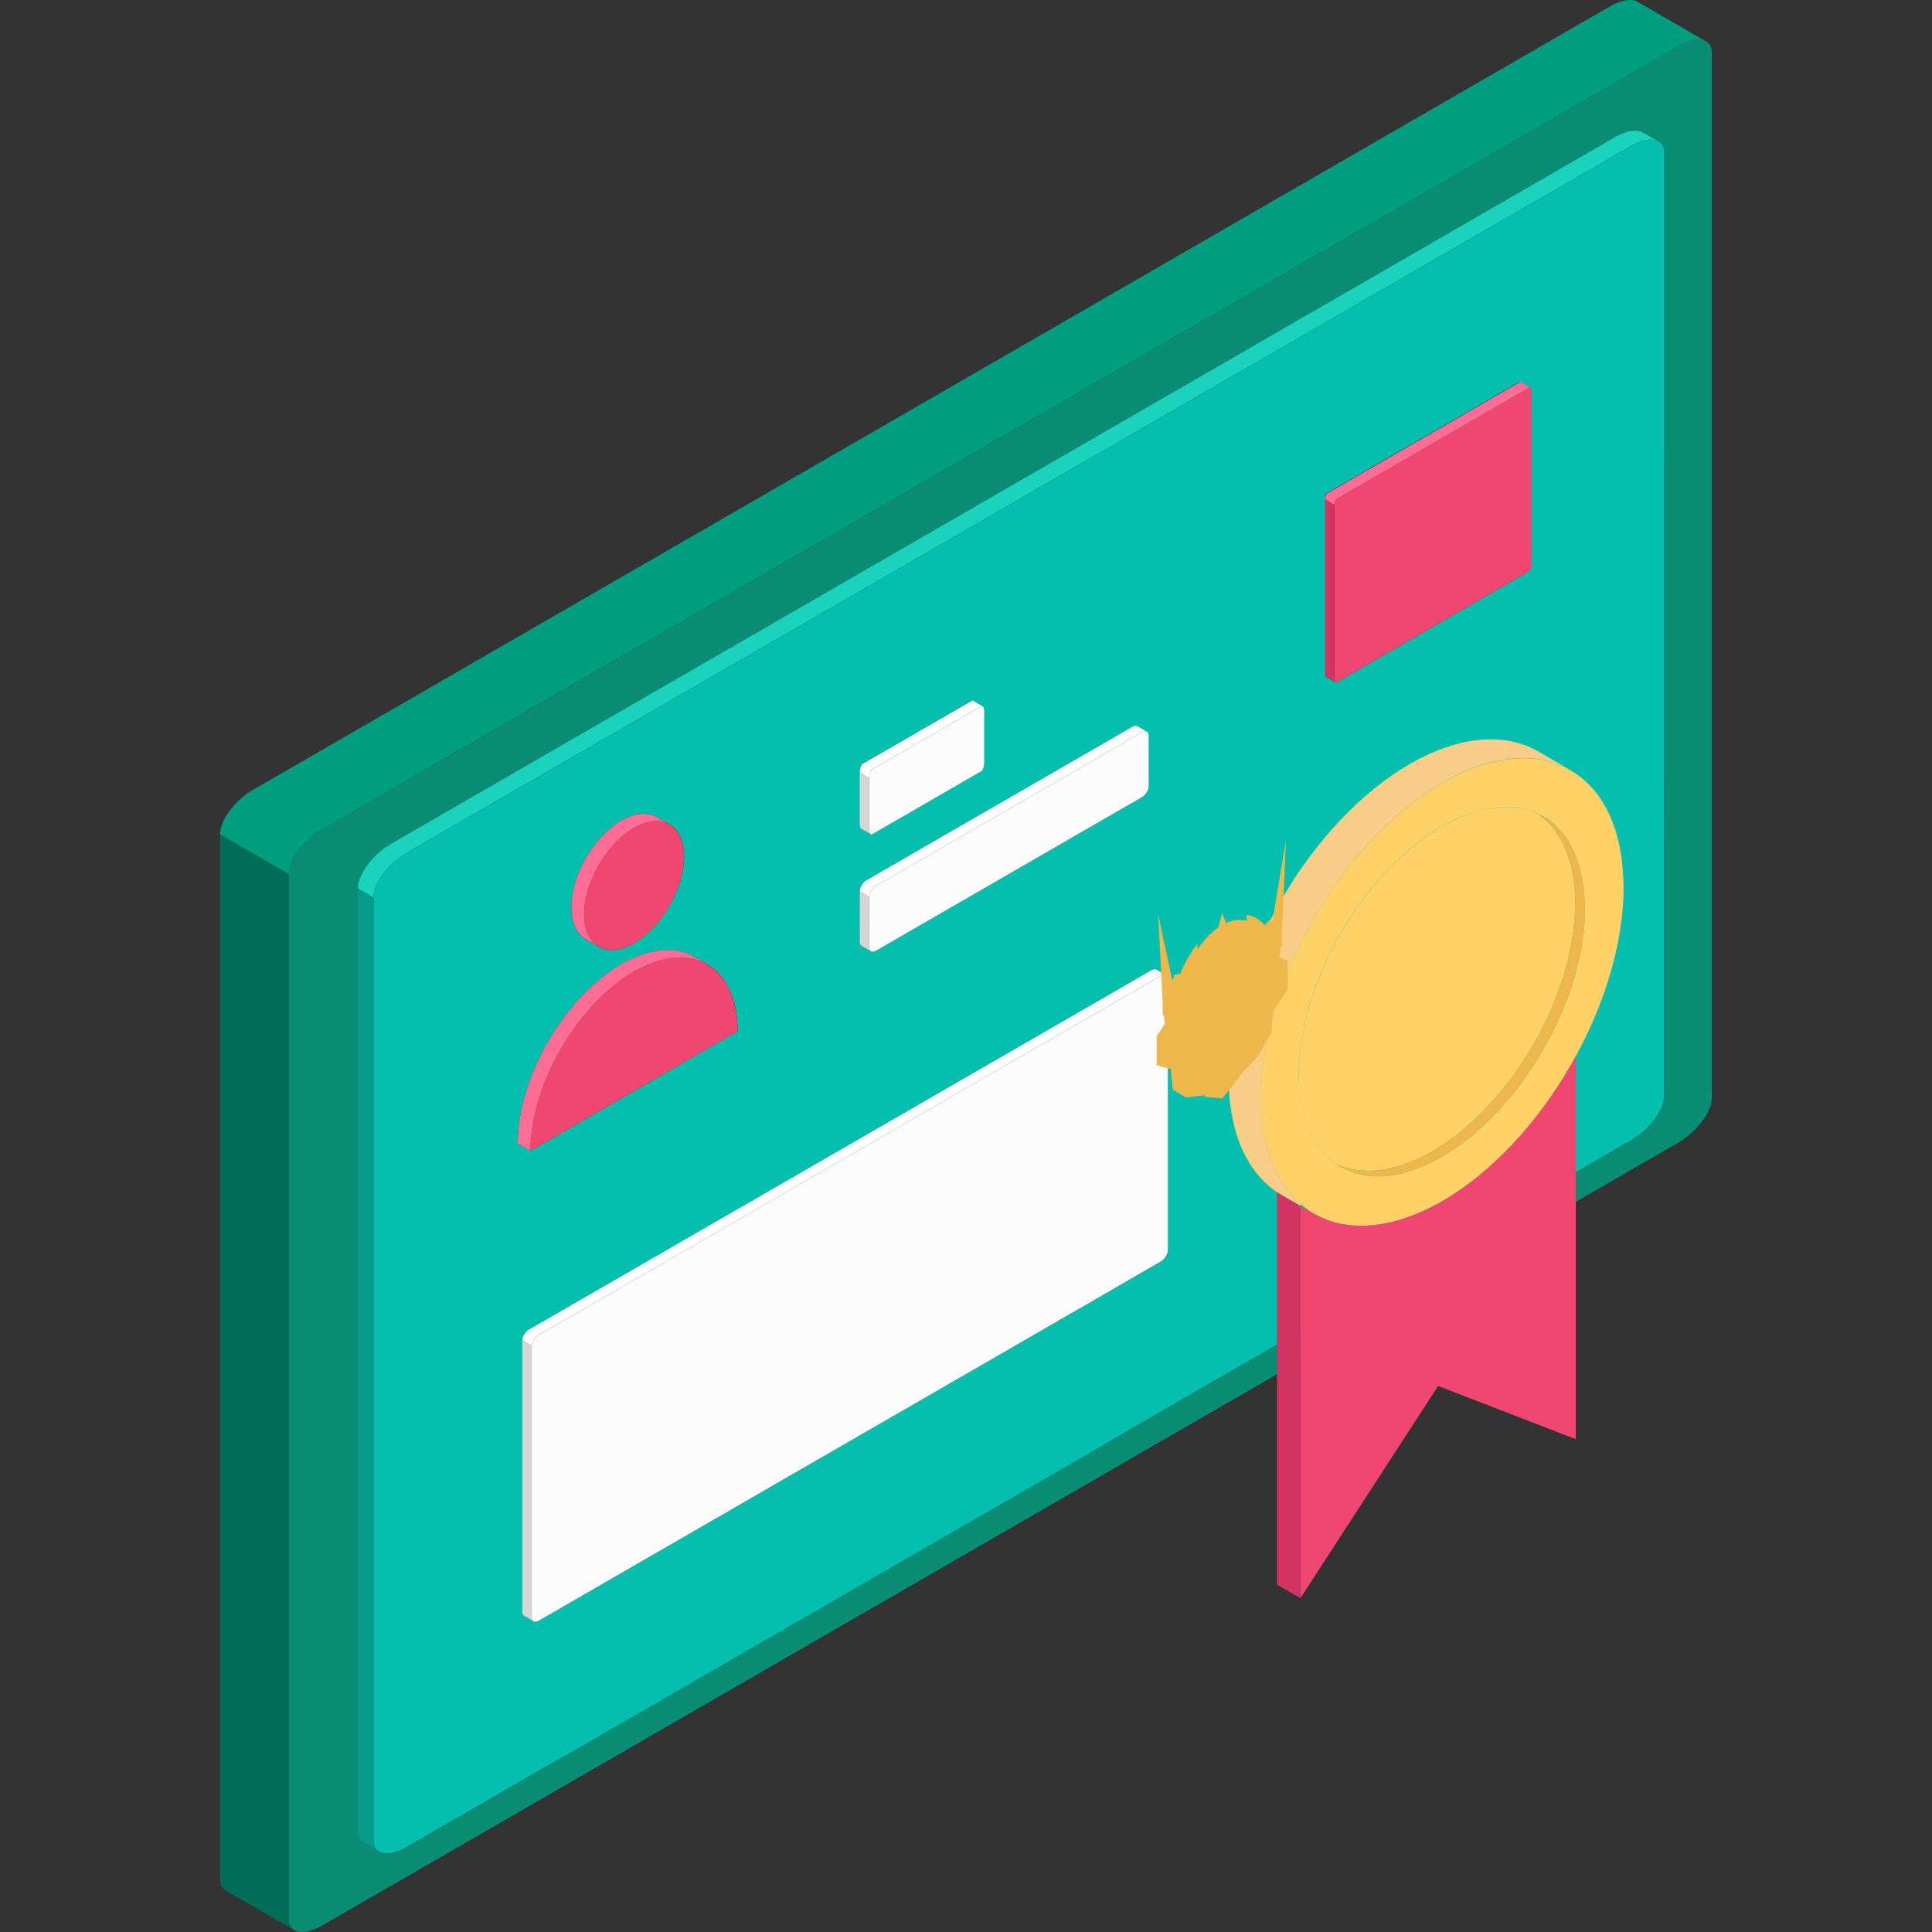 <?xml version="1.0" encoding="UTF-8" standalone="no"?>
<svg
   id="Layer_1"
   data-name="Layer 1"
   viewBox="0 0 796.48 796.48"
   version="1.1"
   sodipodi:docname="certificate.svg"
   width="796.48"
   height="796.48"
   inkscape:version="1.1.1 (3bf5ae0d25, 2021-09-20)"
   xmlns:inkscape="http://www.inkscape.org/namespaces/inkscape"
   xmlns:sodipodi="http://sodipodi.sourceforge.net/DTD/sodipodi-0.dtd"
   xmlns="http://www.w3.org/2000/svg"
   xmlns:svg="http://www.w3.org/2000/svg"
   xmlns:rdf="http://www.w3.org/1999/02/22-rdf-syntax-ns#"
   xmlns:cc="http://creativecommons.org/ns#"
   xmlns:dc="http://purl.org/dc/elements/1.1/">
  <rect x="0" y="0" width="796.48" height="796.48" fill="#333333" stroke="none"/>
  <sodipodi:namedview
     id="namedview93"
     pagecolor="#ffffff"
     bordercolor="#666666"
     borderopacity="1.0"
     inkscape:pageshadow="2"
     inkscape:pageopacity="0.0"
     inkscape:pagecheckerboard="0"
     showgrid="false"
     inkscape:zoom="0.71851852"
     inkscape:cx="208.06701"
     inkscape:cy="417.52577"
     inkscape:window-width="1920"
     inkscape:window-height="1011"
     inkscape:window-x="0"
     inkscape:window-y="0"
     inkscape:window-maximized="1"
     inkscape:current-layer="Layer_1" />
  <defs
     id="defs4">
    <style
       id="style2">.cls-1{fill:#006d58;}.cls-2{fill:#0b8c75;}.cls-3{fill:#059b89;}.cls-4{fill:#1ad3bd;}.cls-5{fill:#04bfad;}.cls-6{fill:#ef476f;}.cls-7{fill:#d13462;}.cls-8{fill:#d6d4d5;}.cls-9{fill:#fcfcfc;}.cls-10{fill:#fff;}.cls-11{fill:#ff6c96;}.cls-12{fill:#009e80;}.cls-13{fill:none;}.cls-14{fill:#f9cd87;}.cls-15{fill:#ffd166;}.cls-16{fill:#edb74c;}</style>
  </defs>
  <title
     id="title6">Artboard 1 copy 2</title>
  <g
     id="View_Layer_LineSet"
     data-name="View Layer_LineSet"
     transform="translate(-76.925,-121.85)">
    <g
       id="strokes">
      <polygon
         class="cls-1"
         points="167.65,896.74 167.65,465.82 168.69,466.43 195.97,482.19 195.97,913.1 196.06,914.15 196.28,915.11 196.66,915.96 197.18,916.69 197.82,917.29 198.59,917.76 197.54,917.15 190.72,913.22 183.9,909.28 177.07,905.35 170.25,901.42 169.47,900.94 168.82,900.34 168.31,899.6 167.94,898.75 167.72,897.8 "
         id="polygon8" />
      <path
         class="cls-2"
         d="m 782.65,144.37 v -0.9 l -0.08,-1.06 -0.23,-0.95 -0.37,-0.85 -0.52,-0.73 -0.64,-0.6 -0.78,-0.47 -0.9,-0.34 -1,-0.19 -1.11,-0.06 -1.2,0.1 -1.27,0.23 -1.33,0.37 -1.38,0.51 -1.41,0.64 -1.42,0.76 -6.82,3.94 -6.82,3.94 -6.82,3.93 -6.82,3.94 -6.82,3.94 -6.83,3.94 -13.64,7.88 -6.82,3.93 -6.82,3.94 -6.8,3.94 -27.3,15.76 -6.82,3.93 -6.83,3.94 -34.05,19.7 -6.83,3.93 -27.28,15.76 -6.89,3.94 -6.82,3.94 -6.81,3.95 -13.64,7.88 -6.83,3.94 -13.64,7.88 -6.82,3.94 -6.82,3.93 -6.82,3.94 -6.8,3.92 -20.46,11.82 -6.82,3.94 -6.83,3.93 -34.1,19.7 -6.83,3.94 -6.82,3.93 -20.46,11.82 -6.83,3.94 -6.85,3.94 -6.82,3.94 -6.82,3.93 -13.64,7.88 -6.83,3.94 -6.82,3.92 -6.82,4 -6.82,3.93 -6.82,3.94 -6.83,3.94 -20.46,11.82 -6.82,3.94 -6.82,3.93 -6.83,3.94 -27.28,15.76 -6.83,3.94 -6.82,3.86 -27.28,15.76 -1.44,0.88 -1.4,1 -1.38,1.08 -1.33,1.17 -1.27,1.23 -1.2,1.29 -1.11,1.34 -1,1.36 -0.9,1.37 -0.77,1.37 -0.65,1.35 -0.52,1.33 -0.37,1.27 -0.23,1.22 -0.08,1.15 V 913.1 l 0.08,1 0.23,1 0.37,0.85 0.52,0.73 0.65,0.6 0.77,0.47 0.9,0.34 1,0.19 1.11,0.05 1.2,-0.09 1.27,-0.23 1.33,-0.37 1.38,-0.51 1.4,-0.64 1.44,-0.76 1.12,-0.64 20.46,-11.82 6.83,-3.94 13.64,-7.88 6.82,-3.93 6.82,-3.94 6.83,-3.94 20.46,-11.82 6.82,-3.94 6.82,-3.93 6.83,-3.94 6.82,-3.94 6.82,-3.94 13.64,-7.88 6.83,-3.94 6.82,-3.93 27.28,-15.76 6.83,-3.94 6.82,-3.94 6.82,-3.93 13.64,-7.88 6.83,-3.94 13.64,-7.88 6.82,-3.93 13.64,-7.88 6.83,-3.94 20.46,-11.82 6.82,-3.93 6.83,-3.94 34.1,-19.7 6.82,-3.93 27.29,-15.76 6.83,-3.94 6.82,-3.94 6.81,-3.93 13.65,-7.88 3.79,-2.19 3,-1.75 6.6,-3.81 0.22,-0.13 6.82,-3.94 6.82,-3.94 6.81,-3.93 6.83,-3.94 6.83,-3.94 13.68,-7.87 6.82,-3.94 6.82,-3.94 6.81,-3.93 6.84,-3.94 20.46,-11.82 6.82,-3.94 6.83,-3.94 4.16,-2.4 2.66,-1.53 6.82,-3.94 6.82,-3.94 6.82,-3.94 6.83,-3.94 11.5,-6.64 1,-0.59 1.42,-0.88 1.41,-1 1.38,-1.09 1.33,-1.16 1.27,-1.23 1.2,-1.3 1.11,-1.33 1,-1.36 0.9,-1.37 0.78,-1.37 0.64,-1.36 0.55,-1.33 0.37,-1.28 0.23,-1.21 0.08,-1.15 v -0.74 z M 763,573.51 l -0.08,1.15 v 0.09 l -0.2,1.12 V 576 l -0.32,1.08 v 0.07 l -0.05,0.16 -0.53,1.34 -0.65,1.34 -0.77,1.34 -0.87,1.31 -1,1.29 -1.06,1.28 -0.53,0.58 -0.62,0.67 -1.32,1.22 -1.34,1.17 -1.36,1.15 -1.45,1 -1.45,0.9 -6.83,3.94 -6.82,3.93 -9.19,5.31 -4.45,2.57 -6.82,3.94 -6.84,3.94 -13.63,7.88 -6.82,3.92 -13.64,7.88 -6.83,3.94 -20.46,11.85 -6.82,3.93 -6.83,3.94 -20.42,11.75 -9.64,5.57 -4.07,2.35 -6.83,3.93 -27.26,15.76 -6.82,3.94 -6.82,3.94 -6.82,3.89 -20.46,11.82 -6.83,3.94 -6.82,3.94 -6.82,3.94 -6.81,3.97 -6.82,3.94 -6.83,3.94 -13.64,7.88 -6.82,3.94 -6.82,3.94 -6.82,3.93 -6.83,3.94 -20.42,11.82 -6.82,3.94 -6.83,3.94 -6.82,3.93 -27.33,15.76 -6.83,3.94 -6.82,3.93 -20.46,11.82 -6.83,3.94 -6.82,3.94 -6.82,3.92 -6.82,4 -6.8,3.89 -6.83,3.94 -13.64,7.88 -6.82,3.94 -6.82,3.94 -6.82,3.93 -6.83,3.94 -6.82,3.94 -6.78,3.92 -1.44,0.77 -1.23,0.55 -0.23,0.11 -1.38,0.51 v 0 l -1.31,0.38 -1.28,0.23 -1.2,0.09 -1.11,-0.05 -1,-0.19 -0.9,-0.34 -0.12,-0.07 -6.33,-3.68 -0.78,-0.47 -0.65,-0.6 -0.51,-0.73 -0.37,-0.85 -0.23,-1 -0.08,-1.06 v -388.8 l 0.08,-1.14 0.23,-1.22 0.37,-1.28 0.51,-1.32 0.65,-1.35 0.78,-1.37 0.89,-1.38 1,-1.36 1.11,-1.33 1.19,-1.29 1.28,-1.23 1.33,-1.17 1.38,-1.08 1.41,-1 1.42,-0.89 6.79,-3.91 6.82,-3.94 20.46,-11.82 6.83,-3.93 13.64,-7.88 6.82,-3.94 13.64,-7.88 6.83,-3.94 6.82,-3.93 13.64,-7.88 6.82,-3.94 6.83,-3.94 13.64,-7.88 6.82,-3.93 13.64,-7.88 6.82,-3.94 20.47,-11.82 6.82,-3.93 6.83,-3.94 34.1,-19.7 6.83,-3.93 6.82,-3.94 20.46,-11.82 6.83,-3.94 6.82,-3.94 6.82,-3.93 6.82,-3.94 6.82,-3.94 6.81,-3.94 6.84,-3.94 13.64,-7.88 6.82,-3.93 6.82,-3.94 6.83,-3.94 27.28,-15.76 6.82,-3.93 6.83,-3.94 27.28,-15.76 6.83,-3.93 6.82,-3.94 27.28,-15.76 6.83,-3.94 6.82,-3.93 6.82,-3.94 13.64,-7.88 6.83,-3.94 13.64,-7.88 1.43,-0.76 1.4,-0.64 1.38,-0.51 1.34,-0.37 1.27,-0.23 1.19,-0.09 1.11,0.05 1,0.19 0.9,0.34 0.29,0.17 0.14,0.07 6,3.48 0.24,0.14 0.54,0.33 0.65,0.61 0.51,0.73 0.37,0.85 0.22,1 0.08,1 z"
         id="path10" />
      <polygon
         class="cls-3"
         points="230.97,881.76 231.06,882.14 231.21,882.72 231.57,883.57 232.09,884.3 232.74,884.91 233.38,885.31 227.06,881.63 226.28,881.16 225.63,880.56 225.12,879.83 224.75,878.98 224.51,878.03 224.44,876.97 224.44,488.12 230.91,491.85 230.91,880.71 "
         id="polygon12" />
      <polygon
         class="cls-4"
         points="742.54,185.94 722.09,197.76 715.25,201.7 708.43,205.64 701.62,209.58 694.79,213.51 687.98,217.45 681.14,221.39 674.33,225.33 667.5,229.27 660.68,233.21 653.87,237.15 647.04,241.08 640.22,245.02 619.75,256.84 612.93,260.78 606.11,264.72 599.28,268.65 572,284.41 565.17,288.35 558.36,292.28 537.89,304.1 531.07,308.04 524.25,311.98 517.42,315.92 510.61,319.85 496.96,327.73 490.13,331.67 483.31,335.61 476.5,339.55 469.68,343.49 462.86,347.42 456.02,351.36 435.56,363.18 428.75,367.12 421.93,371.06 415.1,374.99 387.81,390.75 380.99,394.69 374.17,398.62 346.88,414.38 340.06,418.32 333.24,422.26 326.42,426.19 312.77,434.07 305.94,438.01 299.13,441.95 292.31,445.89 285.49,449.83 278.67,453.76 271.85,457.7 265.01,461.64 258.19,465.58 251.38,469.52 244.56,473.46 243.13,474.34 241.72,475.33 240.34,476.41 239,477.57 237.72,478.81 236.53,480.1 235.41,481.43 234.41,482.79 233.5,484.17 232.74,485.54 232.09,486.9 231.57,488.22 231.21,489.5 230.97,490.71 230.91,491.85 224.44,488.12 224.51,486.98 224.75,485.76 225.12,484.48 225.63,483.16 226.28,481.81 227.06,480.44 227.96,479.06 228.97,477.7 230.07,476.37 231.26,475.08 232.54,473.85 233.88,472.68 235.25,471.6 236.66,470.61 238.09,469.72 244.88,465.81 251.69,461.87 272.15,450.05 278.99,446.12 292.63,438.24 299.44,434.3 313.08,426.42 319.92,422.48 326.74,418.55 340.38,410.67 347.19,406.73 354.02,402.79 367.67,394.91 374.49,390.98 388.13,383.1 394.95,379.16 415.42,367.34 422.24,363.41 429.06,359.47 463.17,339.77 470,335.84 476.81,331.9 497.27,320.08 504.11,316.14 510.93,312.2 517.75,308.27 524.57,304.33 531.38,300.39 538.21,296.45 545.03,292.51 558.67,284.63 565.5,280.7 572.32,276.76 579.14,272.82 606.42,257.06 613.25,253.13 620.08,249.19 647.36,233.43 654.18,229.5 661,225.56 688.28,209.8 695.12,205.86 701.93,201.93 708.75,197.99 722.39,190.11 729.23,186.17 742.87,178.29 744.29,177.53 745.71,176.89 747.08,176.38 748.41,176.01 749.68,175.78 750.88,175.69 751.99,175.74 753,175.93 753.89,176.27 754.18,176.44 754.33,176.51 760.38,179.99 759.48,179.65 758.47,179.45 757.36,179.4 756.35,179.48 756.15,179.5 754.88,179.73 753.54,180.11 752.16,180.62 750.75,181.26 749.34,182.03 "
         id="polygon14" />
      <path
         class="cls-5"
         d="m 762.91,183.61 -0.22,-1 -0.37,-0.85 -0.51,-0.73 -0.65,-0.61 -0.54,-0.33 -0.24,-0.14 -0.9,-0.34 -1,-0.2 h -1.11 l -1,0.08 h -0.19 l -1.27,0.23 -1.34,0.38 -1.38,0.51 -1.41,0.64 -1.42,0.77 -6.79,3.91 -20.46,11.82 -6.83,3.94 -6.82,3.94 -6.82,3.94 -6.82,3.93 -6.82,3.95 -6.83,3.94 -6.82,3.94 -6.82,3.94 -6.82,3.94 -6.82,3.94 -6.82,3.93 -6.85,3.92 -20.46,11.82 -6.82,3.94 -6.83,3.94 -6.82,3.93 -27.29,15.78 -6.83,3.94 -6.82,3.93 -20.45,11.82 -6.83,3.9 -6.82,4 -6.82,3.94 -6.82,3.93 -13.61,7.86 -6.83,3.94 -6.82,3.94 -6.82,3.94 -6.82,3.94 -6.82,3.93 -6.89,3.94 -20.46,11.82 -6.82,3.94 -6.82,3.94 -6.8,3.94 -27.28,15.76 -6.82,3.93 -6.82,3.93 -27.28,15.76 -6.83,3.94 -6.82,3.94 -6.82,3.93 -13.64,7.88 -6.79,3.93 -6.87,4 -6.82,3.94 -6.82,3.94 -6.82,3.93 -6.82,3.94 -6.85,3.89 -6.82,3.94 -6.82,3.94 -6.82,3.94 -1.43,0.88 -1.41,1 -1.38,1.08 -1.32,1.15 -1.28,1.24 -1.2,1.29 -1.11,1.33 -1,1.36 -0.9,1.38 -0.77,1.37 -0.65,1.36 -0.51,1.32 -0.38,1.28 -0.22,1.21 -0.07,1.14 v 388.86 l 0.07,1 0.09,0.38 0.13,0.58 0.38,0.85 0.51,0.73 0.65,0.61 0.65,0.4 0.12,0.07 0.9,0.34 1,0.19 1.11,0.05 1.2,-0.09 1.28,-0.23 1.31,-0.38 1.4,-0.51 0.23,-0.11 1.23,-0.55 1.44,-0.77 6.78,-3.92 6.82,-3.94 6.83,-3.94 6.82,-3.93 6.82,-3.94 6.82,-3.94 13.64,-7.88 6.83,-3.94 6.83,-3.84 6.82,-3.93 6.82,-3.94 6.82,-3.94 6.83,-3.94 20.46,-11.82 6.82,-3.93 6.83,-3.94 27.28,-15.76 6.82,-3.93 6.83,-3.94 6.82,-3.94 20.46,-11.82 6.83,-3.94 6.82,-3.93 6.82,-3.94 6.82,-3.94 13.64,-7.88 6.83,-3.94 6.82,-3.94 6.82,-3.93 6.82,-3.94 6.82,-3.94 6.83,-3.94 20.46,-11.91 6.82,-3.93 6.82,-3.94 6.82,-3.94 27.29,-15.76 6.83,-3.93 4.07,-2.35 9.64,-5.57 20.39,-11.78 6.83,-3.94 6.82,-3.93 20.46,-11.82 6.83,-3.94 13.64,-7.84 6.82,-3.93 13.63,-7.88 6.84,-3.94 6.82,-3.94 4.45,-2.57 9.19,-5.31 6.82,-3.93 6.83,-3.94 1.45,-0.9 1.45,-1 1.4,-1.11 1.34,-1.17 1.25,-1.22 0.62,-0.67 0.53,-0.58 1.06,-1.28 1,-1.29 0.87,-1.31 0.77,-1.34 0.65,-1.34 0.53,-1.34 0.05,-0.16 v -0.07 l 0.32,-1.08 v -0.07 l 0.22,-1.18 v -0.09 l 0.08,-1.15 V 184.66 Z m -331.57,256.5 v -0.23 -0.23 -0.24 -0.23 -0.23 l 0.06,-0.22 0.05,-0.22 0.12,-0.42 0.07,-0.19 0.07,-0.18 0.08,-0.17 0.08,-0.16 0.08,-0.15 0.09,-0.12 0.09,-0.12 0.09,-0.1 0.09,-0.07 0.1,-0.07 4.11,-2.38 6.82,-3.93 27.29,-15.76 6.83,-3.94 h 0.09 0.09 0.18 0.09 l 0.08,0.05 4.01,2.2 0.08,0.07 0.08,0.08 0.07,0.1 0.07,0.11 0.06,0.13 0.06,0.15 0.05,0.16 v 0.17 0.19 0.19 0.2 0.22 21.89 0.23 0.23 0.24 0.22 0.23 l -0.05,0.22 -0.06,0.21 -0.06,0.2 -0.07,0.2 -0.07,0.18 -0.08,0.17 -0.08,0.16 -0.09,0.14 -0.08,0.13 -0.09,0.12 -0.09,0.09 -0.09,0.08 -0.1,0.06 -4.12,2.38 -27.28,15.76 -6.82,3.93 -6.83,3.94 -0.09,0.05 h -0.09 -0.18 -0.09 -0.08 l -3.88,-2.3 -0.08,-0.06 -0.08,-0.08 -0.07,-0.1 -0.07,-0.12 -0.06,-0.13 -0.06,-0.14 -0.05,-0.16 -0.06,-0.17 v -0.19 -0.19 -0.21 -0.21 -21.66 z m 0,48.93 v -0.25 -0.24 l 0.14,-0.52 0.1,-0.26 0.11,-0.26 0.12,-0.26 0.19,-0.25 0.16,-0.26 0.16,-0.25 0.18,-0.24 0.18,-0.23 0.2,-0.23 0.21,-0.21 0.21,-0.2 0.22,-0.19 0.22,-0.17 0.22,-0.16 0.22,-0.14 7.17,-4.13 6.82,-3.94 6.83,-3.95 6.83,-3.94 20.46,-11.82 6.82,-3.93 6.82,-3.94 6.83,-3.94 20.46,-11.82 6.82,-3.93 6.83,-3.94 6.82,-3.94 0.22,-0.12 0.23,-0.11 0.22,-0.08 0.21,-0.06 h 0.22 0.2 0.2 0.18 0.18 l 0.17,0.06 0.15,0.07 3.92,2.27 0.14,0.09 0.12,0.12 0.11,0.14 0.1,0.15 0.07,0.17 0.07,0.18 v 0.2 0.21 21.44 0.24 0.25 l -0.07,0.25 -0.07,0.26 -0.1,0.26 -0.11,0.26 -0.12,0.26 -0.14,0.26 -0.16,0.26 -0.16,0.25 -0.18,0.24 -0.19,0.24 -0.19,0.22 -0.22,0.21 -0.2,0.21 -0.21,0.18 -0.23,0.17 -0.22,0.16 -0.22,0.14 -7.17,4.14 -6.82,3.93 -6.82,3.94 -6.8,3.93 -27.3,15.76 -6.82,3.93 -6.83,3.94 -27.28,15.76 -6.83,3.94 -6.82,3.93 -0.22,0.12 -0.23,0.11 -0.22,0.08 -0.21,0.06 h -0.22 -0.2 -0.2 -0.18 -0.18 l -0.17,-0.06 -0.15,-0.08 -3.94,-2.24 -0.14,-0.1 -0.12,-0.12 -0.11,-0.13 -0.1,-0.16 -0.07,-0.17 -0.07,-0.18 v -0.2 -0.21 z m -118.7,3.43 0.55,-3.42 0.88,-3.45 1.2,-3.44 1.48,-3.39 1.74,-3.29 2,-3.16 2.19,-3 2.38,-2.76 2.55,-2.49 2.68,-2.18 2.8,-1.84 2.8,-1.39 2.68,-0.92 2.54,-0.45 h 2.39 l 2.19,0.44 2,0.87 5.24,3 1.74,1.28 1.49,1.67 1.19,2.06 0.88,2.43 0.56,2.78 0.18,3.12 -0.18,3.34 -0.56,3.42 -0.88,3.45 -1.19,3.44 -1.52,3.41 -1.74,3.3 -2,3.16 -2.19,3 -2.39,2.76 -2.54,2.49 -2.69,2.18 -2.79,1.84 -2.8,1.39 -2.68,0.92 -2.55,0.45 h -2.38 l -2.21,-0.44 -2,-0.87 -5.24,-3 -1.74,-1.28 -1.48,-1.67 -1.2,-2.06 -0.88,-2.43 -0.55,-2.78 -0.19,-3.12 z m -22.17,97.53 0.28,-3.39 0.45,-3.44 0.64,-3.5 0.81,-3.54 1,-3.56 1.15,-3.59 1.31,-3.58 1.46,-3.58 1.63,-3.57 1.77,-3.53 1.94,-3.49 2.06,-3.42 2.17,-3.3 2.27,-3.19 2.37,-3.06 2.44,-2.93 2.54,-2.78 2.6,-2.63 2.66,-2.47 2.7,-2.3 2.77,-2.12 2.79,-1.93 2.82,-1.74 2.82,-1.52 2.79,-1.29 2.76,-1.06 2.71,-0.84 2.66,-0.6 2.6,-0.37 2.53,-0.14 2.45,0.1 2.37,0.33 2.27,0.56 2.16,0.8 2.07,1 5.24,3 1.93,1.27 1.78,1.48 1.62,1.68 1.47,1.89 1.31,2.07 1.14,2.26 1,2.44 0.81,2.6 0.64,2.76 0.45,2.92 0.28,3.07 0.1,3.2 -3.54,2 -13.64,7.88 -6.88,4 -6.83,3.94 -27.28,15.76 -6.83,3.94 -6.82,3.93 -6.82,3.94 -6.82,3.94 -5.24,-3 z m 267.9,47.4 v 0.24 0.24 0.25 l -0.06,0.25 -0.08,0.26 -0.09,0.26 -0.11,0.26 -0.13,0.26 -0.14,0.26 -0.15,0.26 -0.17,0.25 -0.17,0.24 -0.19,0.24 -0.2,0.22 -0.2,0.21 -0.21,0.2 -0.22,0.19 -0.22,0.17 -0.23,0.16 -0.22,0.14 -4.08,2.35 -27.36,15.69 -6.83,4 -27.31,15.73 -6.83,3.94 -6.82,3.94 -6.82,3.93 -20.43,11.82 -6.83,3.94 -6.82,3.94 -6.82,3.94 -6.82,3.93 -6.81,3.94 -6.84,3.95 -20.46,11.81 -6.82,3.94 -6.82,3.93 -6.83,3.94 -27.23,15.76 -6.83,3.94 -6.82,3.93 L 299,790 l -0.23,0.12 -0.22,0.1 -0.22,0.08 -0.22,0.07 h -0.21 -0.22 -0.18 -0.19 -0.18 l -0.16,-0.06 -0.16,-0.08 -3.89,-2.23 -0.14,-0.1 -0.13,-0.12 -0.11,-0.13 -0.09,-0.15 -0.08,-0.17 -0.06,-0.18 -0.05,-0.2 v -0.21 -112.49 -0.24 l 0.05,-0.25 0.06,-0.25 0.08,-0.26 0.09,-0.26 0.11,-0.26 0.13,-0.26 0.14,-0.26 0.15,-0.26 0.16,-0.25 0.18,-0.24 0.19,-0.24 0.19,-0.22 0.21,-0.21 0.2,-0.21 0.23,-0.18 0.22,-0.17 0.22,-0.16 0.23,-0.14 4.07,-2.35 6.83,-3.94 6.82,-3.94 13.63,-7.88 6.83,-3.93 6.82,-3.89 6.83,-3.94 6.82,-3.94 6.82,-3.94 13.63,-7.88 6.84,-3.93 20.46,-11.87 6.82,-3.94 6.83,-3.94 6.82,-3.94 6.82,-3.93 20.46,-11.82 6.83,-3.94 13.64,-7.88 6.82,-3.93 6.82,-3.94 6.83,-3.94 6.82,-3.94 20.46,-11.82 6.82,-3.93 6.83,-3.94 6.82,-3.94 6.82,-3.94 6.82,-3.94 0.23,-0.12 0.22,-0.1 0.22,-0.08 0.22,-0.07 h 0.21 0.2 0.2 0.19 0.17 l 0.17,0.06 0.15,0.08 3.77,2.18 0.15,0.08 0.14,0.1 0.13,0.12 0.11,0.13 0.09,0.15 0.08,0.17 0.06,0.18 v 0.2 0.21 112.23 z m 64.76,-309.9 v -0.15 -0.15 -0.2 -0.15 -0.15 -0.14 -0.15 -0.14 -0.13 l 0.05,-0.13 0.12,-0.24 0.06,-0.1 0.06,-0.1 0.07,-0.09 0.06,-0.08 0.07,-0.07 0.07,-0.05 0.07,-0.05 4.42,-2.55 6.82,-3.94 6.83,-3.94 27.28,-15.76 6.83,-3.93 20.46,-11.82 6.82,-3.94 0.14,-0.06 h 0.14 0.06 0.07 l 3.91,2.26 h 0.07 l 0.11,0.11 v 0.07 l 0.05,0.08 v 0.09 0.09 0.11 0.12 0.12 0.13 0.28 72.51 0.15 0.15 0.15 0.14 0.15 0.14 l -0.1,0.26 -0.06,0.12 v 0.12 l -0.07,0.1 -0.06,0.1 -0.06,0.09 -0.07,0.08 -0.07,0.07 -0.14,0.1 -4.14,2.66 -6.82,3.94 -6.83,3.94 -6.82,3.94 -6.82,3.94 -13.64,7.88 -6.83,3.93 -20.46,11.82 -6.82,3.94 h -0.07 -0.07 -0.14 -0.06 -0.07 -0.06 l -3.85,-2.22 h -0.06 -0.06 l -0.06,-0.06 -0.05,-0.06 v -0.09 -0.09 -0.09 -0.11 -0.12 -0.12 -0.21 -0.14 -72.36 z"
         id="path16" />
      <polygon
         class="cls-6"
         points="707.91,356.63 707.87,356.75 707.79,356.85 707.74,356.95 707.67,357.04 707.61,357.12 707.53,357.19 707.39,357.29 702.98,359.84 696.15,363.78 689.33,367.72 682.5,371.66 675.68,375.6 662.04,383.48 655.22,387.41 634.75,399.23 627.93,403.17 627.87,403.2 627.79,403.23 627.73,403.24 627.65,403.24 627.6,403.22 627.52,403.2 627.47,403.16 627.4,403.11 627.36,403.06 627.3,402.99 627.25,402.91 627.22,402.82 627.17,402.72 627.14,402.61 627.12,402.49 627.09,402.37 627.07,402.24 627.05,402.11 627.04,401.97 627.04,329.76 627.05,329.61 627.07,329.46 627.09,329.31 627.12,329.15 627.14,329 627.17,328.86 627.22,328.71 627.25,328.57 627.3,328.44 627.36,328.31 627.4,328.19 627.47,328.07 627.52,327.97 627.6,327.87 627.65,327.78 627.73,327.7 627.79,327.63 627.87,327.58 627.93,327.53 634.75,323.59 641.58,319.65 648.39,315.72 655.22,311.78 662.04,307.84 675.68,299.96 682.5,296.02 689.33,292.08 696.15,288.15 702.98,284.21 707.39,281.65 707.47,281.62 707.53,281.6 707.61,281.59 707.67,281.59 707.74,281.6 707.79,281.62 707.87,281.66 707.98,281.77 708.02,281.84 708.08,281.92 708.12,282.01 708.15,282.1 708.18,282.21 708.22,282.33 708.25,282.45 708.26,282.58 708.28,282.86 708.28,355.06 708.27,355.21 708.26,355.37 708.25,355.52 708.22,355.67 708.18,355.82 708.15,355.96 708.12,356.11 708.08,356.25 707.98,356.51 "
         id="polygon18" />
      <polygon
         class="cls-7"
         points="623.16,400.11 623.15,399.98 623.13,399.84 623.13,399.7 623.13,327.64 627.04,329.91 627.04,401.97 627.05,402.11 627.07,402.24 627.09,402.37 627.12,402.49 627.14,402.61 627.17,402.72 627.22,402.82 627.25,402.91 627.3,402.99 627.36,403.06 627.4,403.11 627.47,403.16 623.62,400.94 623.55,400.9 623.5,400.85 623.43,400.79 623.38,400.73 623.34,400.64 623.29,400.55 623.25,400.46 623.23,400.35 623.2,400.23 "
         id="polygon20" />
      <polygon
         class="cls-8"
         points="431.38,462.19 431.37,461.98 431.35,461.77 431.33,461.55 431.33,440.34 435.25,442.6 435.25,463.59 435.25,463.81 435.26,464.03 435.31,464.45 435.33,464.64 435.38,464.83 435.43,465 435.48,465.16 435.54,465.31 435.6,465.44 435.67,465.55 435.74,465.65 435.81,465.73 435.89,465.8 431.98,463.53 431.89,463.47 431.81,463.39 431.75,463.29 431.68,463.17 431.62,463.04 431.56,462.9 431.5,462.74 431.45,462.57 431.42,462.38 "
         id="polygon22" />
      <polygon
         class="cls-8"
         points="435.25,491.53 435.25,512.51 435.25,512.73 435.29,512.95 435.32,513.14 435.38,513.33 435.46,513.5 435.56,513.65 435.68,513.78 435.8,513.9 435.94,514 432.01,511.74 431.88,511.64 431.75,511.52 431.64,511.39 431.55,511.23 431.48,511.06 431.4,510.88 431.37,510.68 431.33,510.47 431.33,489.27 "
         id="polygon24" />
      <polygon
         class="cls-9"
         points="557.52,639.91 557.36,640.16 557.18,640.4 557,640.64 556.79,640.86 556.6,641.07 556.38,641.27 556.16,641.46 555.95,641.63 555.72,641.79 555.5,641.93 551.41,644.28 524.13,660.04 517.3,663.97 490.02,679.73 483.19,683.67 476.38,687.61 469.56,691.54 449.1,703.36 442.26,707.3 435.44,711.24 428.63,715.18 421.81,719.11 414.99,723.05 408.15,726.99 387.69,738.81 380.88,742.75 374.06,746.68 367.23,750.62 339.94,766.38 333.12,770.32 326.3,774.25 299.01,790.01 298.79,790.13 298.56,790.23 298.35,790.31 298.13,790.38 297.92,790.42 297.7,790.44 297.51,790.45 297.32,790.43 297.14,790.39 296.99,790.33 296.82,790.25 296.69,790.15 296.56,790.04 296.45,789.9 296.36,789.75 296.29,789.58 296.23,789.4 296.18,789.2 296.14,788.99 296.14,676.52 296.18,676.27 296.23,676.03 296.29,675.77 296.36,675.51 296.45,675.25 296.56,674.99 296.69,674.73 296.82,674.47 296.99,674.21 297.14,673.96 297.32,673.72 297.7,673.26 297.92,673.05 298.13,672.85 298.35,672.66 298.56,672.49 298.79,672.33 299.01,672.19 305.83,668.25 312.65,664.32 333.12,652.5 339.94,648.56 353.58,640.68 360.4,636.75 367.23,632.81 374.06,628.87 380.88,624.93 387.69,620.99 394.51,617.05 401.33,613.12 408.15,609.18 414.99,605.24 428.63,597.36 435.44,593.42 442.26,589.48 449.1,585.55 476.38,569.79 483.19,565.85 490.02,561.91 496.85,557.98 517.3,546.16 524.13,542.22 537.77,534.34 544.6,530.41 551.41,526.47 555.5,524.11 555.72,523.99 555.95,523.89 556.16,523.81 556.38,523.74 556.6,523.7 556.79,523.68 557,523.68 557.18,523.69 557.36,523.73 557.52,523.79 557.67,523.87 557.82,523.97 557.95,524.09 558.05,524.22 558.14,524.37 558.23,524.54 558.28,524.72 558.33,524.92 558.36,525.13 558.37,525.36 558.37,637.37 558.36,637.61 558.33,637.85 558.28,638.1 558.23,638.35 558.14,638.61 558.05,638.87 557.95,639.13 557.82,639.39 557.67,639.65 "
         id="polygon26" />
      <polygon
         class="cls-9"
         points="482.25,438.66 482.18,438.84 482.1,439.01 482.01,439.17 481.93,439.31 481.85,439.44 481.75,439.56 481.67,439.65 481.57,439.73 481.48,439.79 477.36,442.17 450.07,457.93 443.25,461.86 436.43,465.8 436.33,465.85 436.25,465.87 436.15,465.88 436.06,465.87 435.98,465.84 435.89,465.8 435.81,465.73 435.74,465.65 435.67,465.55 435.6,465.44 435.54,465.31 435.48,465.16 435.43,465 435.38,464.83 435.33,464.64 435.31,464.45 435.26,464.03 435.25,463.81 435.25,463.59 435.25,442.6 435.25,442.37 435.26,442.14 435.29,441.91 435.31,441.68 435.33,441.44 435.38,441.21 435.43,440.99 435.48,440.77 435.54,440.56 435.6,440.36 435.67,440.16 435.74,439.98 435.81,439.81 435.89,439.65 435.98,439.51 436.06,439.38 436.15,439.26 436.25,439.17 436.33,439.09 436.43,439.02 443.25,435.09 470.54,419.33 477.36,415.39 481.48,413.02 481.57,412.97 481.67,412.94 481.75,412.94 481.85,412.95 481.93,412.98 482.01,413.02 482.1,413.09 482.18,413.17 482.25,413.27 482.31,413.38 482.38,413.51 482.44,413.66 482.49,413.82 482.52,413.99 482.56,414.18 482.61,414.37 482.63,414.57 482.64,414.79 482.65,415.01 482.65,436.44 482.64,436.68 482.63,436.91 482.61,437.14 482.56,437.38 482.52,437.6 482.49,437.83 482.44,438.05 482.38,438.26 482.31,438.46 "
         id="polygon28" />
      <polygon
         class="cls-9"
         points="549.48,448.77 549.29,449.01 549.11,449.25 548.91,449.47 548.71,449.68 548.5,449.89 548.28,450.07 548.05,450.24 547.84,450.4 547.62,450.54 540.45,454.68 533.63,458.61 526.8,462.55 519.98,466.49 492.69,482.25 485.88,486.18 479.05,490.12 451.76,505.88 444.94,509.82 438.12,513.75 437.89,513.87 437.67,513.98 437.44,514.06 437.24,514.12 437.01,514.17 436.81,514.19 436.62,514.19 436.44,514.17 436.25,514.14 436.08,514.08 435.94,514 435.8,513.9 435.68,513.78 435.56,513.65 435.46,513.5 435.38,513.33 435.32,513.14 435.29,512.95 435.25,512.73 435.25,512.51 435.25,491.53 435.25,491.3 435.29,491.06 435.32,490.81 435.38,490.55 435.46,490.3 435.56,490.03 435.68,489.77 435.8,489.51 435.94,489.25 436.08,489 436.25,488.75 436.44,488.5 436.62,488.27 436.81,488.04 437.01,487.83 437.24,487.63 437.44,487.44 437.67,487.27 437.89,487.11 438.12,486.98 444.94,483.04 451.76,479.1 479.05,463.34 485.88,459.41 492.69,455.47 519.98,439.71 526.8,435.77 533.63,431.84 540.45,427.9 547.62,423.76 547.84,423.64 548.05,423.54 548.28,423.45 548.5,423.39 548.71,423.35 548.91,423.32 549.11,423.32 549.29,423.34 549.48,423.38 549.63,423.44 549.79,423.52 549.93,423.61 550.05,423.73 550.16,423.87 550.26,424.02 550.34,424.19 550.4,424.37 550.45,424.57 550.48,424.78 550.48,446.22 550.45,446.46 550.4,446.71 550.34,446.96 550.26,447.22 550.16,447.48 550.05,447.74 549.93,448 549.79,448.26 549.63,448.52 "
         id="polygon30" />
      <polygon
         class="cls-10"
         points="551.41,526.47 544.6,530.41 537.77,534.34 524.13,542.22 517.3,546.16 496.85,557.98 490.02,561.91 483.19,565.85 476.38,569.79 449.1,585.55 442.26,589.48 435.44,593.42 428.63,597.36 414.99,605.24 408.15,609.18 401.33,613.12 394.51,617.05 387.69,620.99 380.88,624.93 374.06,628.87 367.23,632.81 360.4,636.75 353.58,640.68 339.94,648.56 333.12,652.5 312.65,664.32 305.83,668.25 299.01,672.19 298.79,672.33 298.56,672.49 298.35,672.66 298.13,672.85 297.92,673.05 297.7,673.26 297.32,673.72 297.14,673.96 296.99,674.21 296.82,674.47 296.69,674.73 296.56,674.99 296.45,675.25 296.36,675.51 296.29,675.77 296.23,676.03 296.18,676.27 296.14,676.52 296.14,676.75 292.23,674.49 292.24,674.25 292.25,674.01 292.31,673.76 292.37,673.51 292.44,673.25 292.54,672.99 292.64,672.73 292.77,672.47 292.92,672.21 293.06,671.95 293.23,671.7 293.4,671.46 293.6,671.22 293.79,671 294,670.79 294.2,670.58 294.43,670.4 294.64,670.23 294.87,670.07 295.1,669.93 299.17,667.58 306,663.64 312.81,659.7 326.45,651.82 333.27,647.89 340.1,643.95 346.93,640.01 353.75,636.07 360.56,632.13 374.2,624.25 381.04,620.32 401.5,608.5 408.31,604.56 415.14,600.62 421.96,596.68 428.79,592.75 449.25,580.93 456.07,576.99 469.71,569.11 476.54,565.18 483.36,561.24 490.19,557.3 497,553.36 517.47,541.54 524.28,537.61 531.12,533.67 537.93,529.73 544.75,525.79 551.58,521.85 551.8,521.73 552.02,521.63 552.25,521.55 552.47,521.48 552.67,521.44 552.88,521.42 553.08,521.41 553.26,521.43 553.43,521.47 553.61,521.53 553.75,521.61 557.52,523.79 557.36,523.73 557.18,523.69 557,523.68 556.79,523.68 556.6,523.7 556.38,523.74 556.16,523.81 555.95,523.89 555.72,523.99 555.5,524.11 "
         id="polygon32" />
      <polygon
         class="cls-11"
         points="675.68,299.96 662.04,307.84 655.22,311.78 648.39,315.72 641.58,319.65 634.75,323.59 627.93,327.53 627.87,327.58 627.79,327.63 627.73,327.7 627.65,327.78 627.6,327.87 627.52,327.97 627.47,328.07 627.4,328.19 627.36,328.31 627.3,328.44 627.25,328.57 627.22,328.71 627.17,328.86 627.14,329 627.12,329.15 627.09,329.31 627.07,329.46 627.05,329.61 627.04,329.76 627.04,329.91 623.13,327.64 623.13,327.5 623.13,327.35 623.15,327.2 623.16,327.04 623.2,326.89 623.23,326.74 623.25,326.6 623.29,326.45 623.34,326.31 623.38,326.18 623.43,326.05 623.55,325.81 623.62,325.71 623.67,325.61 623.75,325.52 623.8,325.44 623.88,325.37 623.95,325.32 624.01,325.27 628.43,322.72 635.25,318.78 642.09,314.84 669.37,299.08 676.2,295.15 696.65,283.33 703.48,279.39 703.62,279.33 703.68,279.32 703.75,279.32 703.82,279.34 703.88,279.36 707.79,281.62 707.74,281.6 707.67,281.59 707.61,281.59 707.53,281.6 707.47,281.62 707.39,281.65 702.98,284.21 696.15,288.15 689.33,292.08 682.5,296.02 "
         id="polygon34" />
      <polygon
         class="cls-10"
         points="436.33,439.09 436.25,439.17 436.15,439.26 436.06,439.38 435.98,439.51 435.89,439.65 435.81,439.81 435.74,439.98 435.67,440.16 435.6,440.36 435.54,440.56 435.48,440.77 435.43,440.99 435.38,441.21 435.33,441.44 435.31,441.68 435.29,441.91 435.26,442.14 435.25,442.37 435.25,442.6 431.33,440.34 431.33,440.11 431.35,439.88 431.37,439.65 431.38,439.41 431.42,439.18 431.45,438.95 431.5,438.73 431.56,438.51 431.68,438.09 431.75,437.9 431.81,437.72 431.89,437.55 431.98,437.39 432.06,437.24 432.14,437.12 432.24,437 432.32,436.9 432.42,436.83 432.51,436.76 436.63,434.38 443.45,430.45 470.74,414.69 477.56,410.75 477.65,410.71 477.75,410.68 477.83,410.67 477.93,410.68 478.01,410.71 478.1,410.76 482.01,413.02 481.93,412.98 481.85,412.95 481.75,412.94 481.67,412.94 481.57,412.97 481.48,413.02 477.36,415.39 470.54,419.33 443.25,435.09 436.43,439.02 "
         id="polygon36" />
      <polygon
         class="cls-10"
         points="547.62,423.76 540.45,427.9 533.63,431.84 526.8,435.77 519.98,439.71 492.69,455.47 485.88,459.41 479.05,463.34 451.76,479.1 444.94,483.04 438.12,486.98 437.89,487.11 437.67,487.27 437.44,487.44 437.24,487.63 437.01,487.83 436.81,488.04 436.62,488.27 436.44,488.5 436.25,488.75 436.08,489 435.94,489.25 435.8,489.51 435.68,489.77 435.56,490.03 435.46,490.3 435.38,490.55 435.32,490.81 435.29,491.06 435.25,491.3 435.25,491.53 431.33,489.27 431.33,489.04 431.37,488.79 431.4,488.55 431.55,488.03 431.64,487.77 431.75,487.51 431.88,487.25 432.01,486.99 432.18,486.73 432.33,486.48 432.51,486.24 432.7,486.01 432.89,485.78 433.11,485.57 433.31,485.37 433.54,485.18 433.75,485.01 433.98,484.85 434.19,484.71 441.37,480.58 448.19,476.64 455,472.7 461.83,468.76 482.3,456.94 489.12,453.01 495.94,449.07 502.76,445.13 523.23,433.31 530.04,429.38 536.88,425.44 543.7,421.5 543.91,421.38 544.14,421.27 544.37,421.19 544.58,421.13 544.79,421.09 545,421.06 545.2,421.06 545.38,421.08 545.55,421.12 545.73,421.18 545.88,421.25 549.79,423.52 549.63,423.44 549.48,423.38 549.29,423.34 549.11,423.32 548.91,423.32 548.71,423.35 548.5,423.39 548.28,423.45 548.05,423.54 547.84,423.64 "
         id="polygon38" />
      <polygon
         class="cls-6"
         points="341.11,508.9 338.31,510.74 335.51,512.13 332.83,513.05 330.29,513.5 327.9,513.49 325.7,513.05 323.73,512.18 321.99,510.9 320.5,509.22 319.31,507.16 318.43,504.73 317.88,501.95 317.69,498.83 317.88,495.49 318.43,492.08 319.31,488.63 320.5,485.19 321.99,481.8 323.73,478.51 325.7,475.35 327.9,472.37 330.29,469.61 332.83,467.12 335.51,464.94 338.31,463.11 341.11,461.71 343.8,460.79 346.33,460.35 348.73,460.35 350.92,460.8 352.89,461.67 354.63,462.95 356.13,464.62 357.31,466.68 358.2,469.11 358.75,471.89 358.94,475.01 358.75,478.35 358.2,481.77 357.31,485.22 356.13,488.66 354.63,492.04 352.89,495.34 350.92,498.5 348.73,501.47 346.33,504.23 343.8,506.72 "
         id="polygon40" />
      <polygon
         class="cls-6"
         points="295.99,589.61 296.44,586.16 297.07,582.66 297.88,579.13 298.87,575.56 300.01,571.98 301.31,568.39 302.79,564.81 304.42,561.25 306.19,557.72 308.12,554.23 310.18,550.81 312.36,547.5 314.63,544.31 317,541.25 319.44,538.33 321.98,535.54 324.57,532.91 327.24,530.44 329.94,528.14 332.69,526.02 335.5,524.09 338.31,522.36 341.13,520.84 343.93,519.54 346.69,518.48 349.39,517.65 352.06,517.05 354.65,516.67 357.19,516.54 359.63,516.63 362,516.96 364.27,517.53 366.44,518.33 368.5,519.36 370.44,520.63 372.21,522.11 373.83,523.79 375.31,525.68 376.62,527.75 377.75,530.01 378.74,532.45 379.55,535.05 380.19,537.81 380.63,540.73 380.92,543.8 381.01,547 377.48,549.04 363.83,556.92 357.01,560.85 350.19,564.79 322.9,580.55 316.07,584.49 309.25,588.42 302.44,592.36 295.62,596.3 295.7,592.99 "
         id="polygon42" />
      <polygon
         class="cls-11"
         points="341.13,520.84 338.31,522.36 335.5,524.09 332.69,526.02 329.94,528.14 327.24,530.44 324.57,532.91 321.98,535.54 319.44,538.33 317,541.25 314.63,544.31 312.36,547.5 310.18,550.81 308.12,554.23 306.19,557.72 304.42,561.25 302.79,564.81 301.31,568.39 300.01,571.98 298.87,575.56 297.88,579.13 297.07,582.66 296.44,586.16 295.99,589.61 295.7,592.99 295.62,596.3 290.38,593.28 290.46,589.97 290.75,586.58 291.2,583.14 291.83,579.64 292.64,576.1 293.63,572.54 294.77,568.95 296.08,565.37 297.55,561.79 299.18,558.22 300.95,554.69 302.88,551.2 304.94,547.78 307.12,544.48 309.38,541.29 311.75,538.23 314.2,535.3 316.74,532.52 319.33,529.89 322,527.42 324.7,525.12 327.46,523 330.25,521.07 333.07,519.33 335.89,517.81 338.69,516.52 341.44,515.46 344.15,514.62 346.81,514.02 349.42,513.65 351.94,513.51 354.39,513.61 356.76,513.94 359.04,514.5 361.2,515.3 363.26,516.34 368.5,519.36 366.44,518.33 364.27,517.53 362,516.96 359.63,516.63 357.19,516.54 354.65,516.67 352.06,517.05 349.39,517.65 346.69,518.48 343.93,519.54 "
         id="polygon44" />
      <polygon
         class="cls-11"
         points="325.7,475.35 323.73,478.51 321.99,481.8 320.5,485.19 319.31,488.63 318.43,492.08 317.88,495.49 317.69,498.83 317.88,501.95 318.43,504.73 319.31,507.16 320.5,509.22 321.99,510.9 323.73,512.18 318.49,509.15 316.75,507.87 315.26,506.2 314.06,504.14 313.19,501.71 312.63,498.93 312.44,495.81 312.63,492.47 313.19,489.05 314.06,485.6 315.26,482.16 316.75,478.77 318.49,475.48 320.48,472.32 322.67,469.35 325.05,466.59 327.6,464.1 330.27,461.92 333.07,460.08 335.88,458.69 338.56,457.77 341.1,457.32 343.49,457.33 345.68,457.77 347.65,458.64 352.89,461.67 350.92,460.8 348.73,460.35 346.33,460.35 343.8,460.79 341.11,461.71 338.31,463.11 335.51,464.94 332.83,467.12 330.29,469.61 327.9,472.37 "
         id="polygon46" />
      <polygon
         class="cls-8"
         points="292.23,674.49 296.14,676.75 296.14,788.99 296.18,789.2 296.23,789.4 296.29,789.58 296.36,789.75 296.45,789.9 296.56,790.04 296.69,790.15 296.82,790.25 292.92,787.99 292.77,787.89 292.64,787.77 292.54,787.64 292.44,787.49 292.37,787.32 292.31,787.14 292.25,786.94 292.24,786.73 292.23,786.5 "
         id="polygon48" />
      <polygon
         class="cls-12"
         points="755.38,148.71 748.55,152.64 741.74,156.58 734.91,160.52 728.09,164.46 714.45,172.34 707.63,176.27 700.8,180.21 693.98,184.15 666.7,199.91 659.88,203.84 653.04,207.78 618.95,227.48 612.12,231.41 584.84,247.17 578,251.11 571.18,255.05 564.37,258.98 550.73,266.86 543.89,270.8 530.25,278.68 523.43,282.62 516.62,286.55 509.8,290.49 502.96,294.43 482.5,306.25 475.69,310.19 468.86,314.12 434.75,333.82 427.93,337.76 421.11,341.69 400.64,353.51 393.81,357.45 387,361.39 380.18,365.33 373.36,369.26 359.71,377.14 352.88,381.08 346.06,385.02 339.25,388.96 332.43,392.89 325.61,396.83 318.77,400.77 298.31,412.59 291.5,416.53 284.68,420.46 277.85,424.4 250.56,440.16 243.74,444.1 236.91,448.03 209.63,463.79 208.21,464.67 206.79,465.66 205.41,466.74 204.09,467.91 202.81,469.14 201.62,470.43 200.5,471.77 199.5,473.13 198.59,474.5 197.82,475.87 197.18,477.22 196.66,478.55 196.28,479.82 196.06,481.04 195.97,482.19 168.69,466.43 167.65,465.82 167.72,464.68 167.74,464.58 167.74,464.55 167.94,463.47 167.97,463.32 168.1,462.88 168.31,462.19 168.31,462.18 168.32,462.16 168.37,462.02 168.88,460.69 169.53,459.35 170.29,458.02 171.16,456.71 172.12,455.42 173.18,454.14 174.34,452.88 175.59,451.65 176.93,450.47 178.34,449.36 179.78,448.34 181.24,447.45 188.04,443.52 188.1,443.49 194.93,439.56 201.75,435.62 208.56,431.68 215.4,427.74 222.22,423.8 228.97,419.89 235.79,415.95 235.85,415.92 242.68,411.99 249.5,408.05 269.96,396.23 276.73,392.32 283.56,388.38 285.39,387.32 290.44,384.42 297.25,380.48 317.71,368.66 324.49,364.75 331.31,360.81 331.37,360.78 338.19,356.85 345,352.91 358.64,345.03 365.48,341.09 372.24,337.18 379.06,333.24 379.12,333.21 385.94,329.28 392.75,325.34 399.58,321.4 413.23,313.52 419.99,309.61 426.81,305.67 426.87,305.64 433.69,301.71 440.51,297.77 447.33,293.83 454.15,289.89 460.98,285.95 467.74,282.04 474.56,278.1 474.63,278.07 481.44,274.14 501.9,262.32 508.74,258.38 515.5,254.47 515.55,254.44 522.38,250.51 529.2,246.57 542.84,238.69 549.66,234.75 556.42,230.84 563.25,226.9 563.3,226.87 570.13,222.94 576.95,219 583.77,215.06 597.41,207.18 604.17,203.27 611,199.33 611.05,199.3 617.88,195.37 624.71,191.43 645.16,179.61 651.92,175.7 658.75,171.76 658.82,171.73 665.63,167.8 692.91,152.04 699.68,148.13 706.5,144.19 706.57,144.16 713.38,140.23 727.02,132.35 733.86,128.41 740.67,124.47 742.07,123.72 742.1,123.71 743.33,123.15 743.51,123.06 744.89,122.55 746.23,122.18 747.5,121.94 748.7,121.85 749.8,121.9 750.82,122.09 751.72,122.43 752.76,123.04 773.23,134.86 780.04,138.81 779.14,138.47 778.13,138.28 777.02,138.22 775.83,138.32 774.55,138.55 773.23,138.92 771.85,139.43 770.43,140.07 769.01,140.83 762.2,144.77 "
         id="polygon50" />
      <polyline
         class="cls-13"
         points="188.1 443.49 194.87 439.58 201.69 435.64 208.51 431.7 215.34 427.76 222.16 423.82 228.97 419.89"
         id="polyline52" />
      <polyline
         class="cls-13"
         points="235.85 415.92 242.62 412.01 249.44 408.07 256.26 404.13 263.08 400.19 269.9 396.25 276.73 392.32"
         id="polyline54" />
      <polyline
         class="cls-13"
         points="285.39 387.32 290.38 384.44 297.19 380.5 304.01 376.56 310.83 372.62 317.65 368.68 324.49 364.75"
         id="polyline56" />
      <polyline
         class="cls-13"
         points="331.37 360.78 338.13 356.87 344.94 352.93 351.76 348.99 358.6 345.05 365.42 341.11 372.24 337.18"
         id="polyline58" />
      <polyline
         class="cls-13"
         points="379.12 333.21 385.88 329.3 392.69 325.36 399.52 321.42 406.35 317.48 413.17 313.54 419.99 309.61"
         id="polyline60" />
      <polyline
         class="cls-13"
         points="426.87 305.64 433.63 301.73 440.45 297.79 447.27 293.85 454.1 289.91 460.92 285.97 467.74 282.04"
         id="polyline62" />
      <polyline
         class="cls-13"
         points="474.63 278.07 481.38 274.16 488.2 270.22 495.02 266.28 501.85 262.34 508.68 258.4 515.5 254.47"
         id="polyline64" />
      <polyline
         class="cls-13"
         points="515.55 254.44 522.32 250.53 529.13 246.59 535.96 242.65 542.77 238.71 549.61 234.77 556.42 230.84"
         id="polyline66" />
      <polyline
         class="cls-13"
         points="563.3 226.87 570.07 222.96 576.88 219.02 583.72 215.08 590.53 211.14 597.36 207.2 604.17 203.27"
         id="polyline68" />
      <polyline
         class="cls-13"
         points="611.05 199.3 617.82 195.39 624.64 191.45 631.47 187.51 638.28 183.57 645.11 179.63 651.92 175.7"
         id="polyline70" />
      <polyline
         class="cls-13"
         points="658.82 171.73 665.58 167.82 672.39 163.88 679.22 159.94 686.03 156 692.86 152.06 699.68 148.13"
         id="polyline72" />
      <polyline
         class="cls-13"
         points="706.57 144.16 713.33 140.25 720.14 136.31 726.97 132.37 733.79 128.43 740.62 124.49 742.07 123.72"
         id="polyline74" />
      <polygon
         class="cls-14"
         points="689.67,436.64 686.09,437.78 682.48,439.14 678.84,440.72 675.18,442.52 671.52,444.53 667.85,446.75 664.19,449.17 660.56,451.79 656.94,454.6 653.37,457.6 649.83,460.76 646.35,464.1 642.93,467.6 639.58,471.25 636.3,475.05 633.11,478.97 630.02,483.03 627.02,487.2 624.13,491.47 621.35,495.84 618.7,500.29 616.17,504.81 613.78,509.4 611.52,514.04 609.41,518.72 607.45,523.43 605.64,528.16 603.99,532.89 602.51,537.62 601.19,542.33 600.04,547.01 599.06,551.66 598.26,556.25 597.63,560.79 597.18,565.25 596.91,569.62 596.82,573.91 596.91,578.09 597.18,582.16 597.63,586.1 598.26,589.91 599.06,593.57 600.04,597.09 601.19,600.45 602.51,603.63 603.99,606.65 605.64,609.48 607.45,612.12 609.41,614.56 611.52,616.8 613.03,618.16 613.03,619 612.13,618.48 605.31,614.54 603.39,613.32 602.78,612.93 600.39,611.11 598.13,609.07 596.02,606.83 594.06,604.39 592.26,601.75 590.61,598.92 589.12,595.9 587.8,592.72 586.65,589.36 585.67,585.85 584.87,582.18 584.24,578.37 583.8,574.43 583.52,570.36 583.44,566.18 583.52,561.9 583.8,557.52 584.24,553.06 584.87,548.53 585.67,543.93 586.65,539.29 587.8,534.6 589.12,529.89 590.61,525.16 592.26,520.43 594.06,515.7 596.02,510.99 598.13,506.31 600.39,501.67 602.78,497.09 605.31,492.56 607.97,488.11 610.74,483.74 613.63,479.47 616.63,475.3 619.73,471.25 622.92,467.32 626.19,463.52 629.55,459.87 632.97,456.37 636.45,453.04 639.98,449.87 643.56,446.87 647.17,444.06 650.81,441.45 654.47,439.02 658.13,436.8 661.8,434.79 665.45,432.99 669.09,431.41 672.7,430.05 676.28,428.91 679.81,428 683.3,427.32 686.72,426.87 690.07,426.65 693.34,426.66 696.53,426.9 699.63,427.38 702.63,428.09 705.52,429.02 708.29,430.19 710.95,431.57 717.51,435.36 724.33,439.3 721.68,437.91 718.9,436.75 716.01,435.82 713.01,435.11 709.92,434.63 706.73,434.39 703.45,434.37 700.1,434.59 696.68,435.05 693.2,435.73 "
         id="polygon76" />
      <path
         class="cls-15"
         d="m 746.12,483.48 -0.27,-4.07 -0.45,-3.94 -0.62,-3.81 -0.78,-3.66 -1,-3.51 -1.15,-3.36 -1.32,-3.19 -1.49,-3 -1.65,-2.83 -1.81,-2.64 -2,-2.44 -2.11,-2.24 -2.25,-2 -2.4,-1.82 -2.53,-1.61 -2.65,-1.39 -2.78,-1.16 -2.89,-0.93 -3,-0.71 -3.09,-0.48 -3.19,-0.24 h -3.28 l -3.35,0.22 -3.42,0.46 -3.48,0.68 -3.53,0.91 -3.58,1.14 -3.61,1.36 -3.64,1.58 -3.66,1.8 -3.66,2 -3.67,2.22 -3.66,2.42 -3.63,2.62 -3.62,2.81 -3.57,3 -3.54,3.16 -3.48,3.34 -3.42,3.5 -3.35,3.65 -3.28,3.8 -3.15,3.88 -3.11,4 -3,4.17 -2.89,4.27 -2.78,4.37 -2.65,4.45 -2.53,4.52 -2.39,4.59 -2.24,4.63 -2.11,4.68 -2,4.71 -1.81,4.73 -1.6,4.77 -1.48,4.73 -1.32,4.71 -1.2,4.67 -1,4.65 -0.8,4.59 -0.63,4.54 -0.45,4.46 -0.27,4.37 -0.09,4.29 0.09,4.18 0.27,4.07 0.45,3.94 0.63,3.81 0.8,3.66 1,3.52 1.15,3.36 1.32,3.18 1.48,3 1.65,2.83 1.81,2.64 2,2.44 2.11,2.24 1.51,1.36 0.75,0.68 2.39,1.82 2.53,1.61 2.65,1.38 2.78,1.17 2.89,0.93 3,0.71 3.09,0.48 3.19,0.24 h 3.28 l 3.35,-0.22 3.42,-0.45 3.48,-0.68 3.54,-0.91 3.57,-1.14 3.62,-1.36 3.63,-1.58 3.66,-1.8 3.67,-2 3.66,-2.22 3.66,-2.43 3.64,-2.62 3.61,-2.81 3.58,-3 3.53,-3.17 3.48,-3.33 3.42,-3.5 3.35,-3.65 3.28,-3.8 3.19,-3.93 3.09,-4.05 3,-4.17 2.89,-4.27 2.78,-4.37 2.65,-4.45 2.23,-4 0.3,-0.54 2.4,-4.58 2.25,-4.64 2.11,-4.69 2,-4.7 1.81,-4.73 1.65,-4.73 1.49,-4.73 1.32,-4.71 1.15,-4.69 1,-4.64 0.81,-4.6 0.62,-4.53 0.45,-4.46 0.27,-4.38 0.09,-4.28 z m -15.89,16.52 -0.21,3.45 -0.36,3.53 -0.49,3.58 -0.64,3.62 -0.77,3.67 -0.91,3.7 -1,3.72 -1.21,3.73 -1.31,3.74 -1.42,3.73 -1.55,3.72 -1.67,3.7 -1.78,3.66 -1.91,3.63 -2,3.57 -2.09,3.51 -2.2,3.45 -2.28,3.38 -2.36,3.29 -2.45,3.2 -2.52,3.1 -2.59,3 -2.64,2.88 -2.7,2.76 -2.73,2.68 -2.79,2.5 -2.83,2.36 -2.82,2.14 -2.87,2.07 -2.92,1.93 -2.89,1.76 -2.9,1.59 -2.89,1.42 -2.87,1.23 -2.85,1.07 -2.81,0.93 -2.79,0.72 -2.75,0.54 -2.7,0.35 -2.64,0.18 h -2.59 l -2.52,-0.2 -2.44,-0.37 -2.37,-0.56 -2.28,-0.74 -2.2,-0.92 -2.09,-1.09 -1.89,-1.21 h -0.06 v 0 l -1.89,-1.44 -1.78,-1.61 -1.67,-1.77 -1.55,-1.93 -1.42,-2.08 -1.3,-2.24 -1.18,-2.38 -1,-2.51 -0.91,-2.65 -0.77,-2.78 -0.63,-2.9 -0.5,-3 -0.35,-3.12 -0.33,-3.29 -0.07,-3.3 0.07,-3.38 0.22,-3.46 0.35,-3.52 0.5,-3.58 0.63,-3.63 0.77,-3.67 0.91,-3.69 1,-3.72 1.18,-3.74 1.3,-3.74 1.42,-3.73 1.55,-3.72 1.67,-3.69 1.78,-3.67 1.89,-3.62 2,-3.57 2.09,-3.52 2.2,-3.45 2.28,-3.37 2.37,-3.29 2.44,-3.2 2.52,-3.11 2.59,-3 2.64,-2.88 2.7,-2.77 2.75,-2.63 2.79,-2.51 2.83,-2.36 2.85,-2.22 2.87,-2.07 2.89,-1.91 2.9,-1.75 2.89,-1.59 2.89,-1.42 2.94,-1.22 2.85,-1.08 2.83,-0.89 2.79,-0.72 2.75,-0.54 2.7,-0.36 2.64,-0.17 h 2.59 l 2.52,0.19 2.45,0.38 2.36,0.56 2.28,0.74 2.2,0.91 h 0.05 v 0 l 2,1 2,1.27 1.89,1.44 1.78,1.6 1.67,1.77 1.55,1.93 1.42,2.09 1.31,2.23 1.17,2.38 1,2.52 0.91,2.65 0.77,2.78 0.64,2.89 0.49,3 0.36,3.11 0.21,3.21 0.07,3.3 z"
         id="path78" />
      <polygon
         class="cls-15"
         points="717.92,534.17 716.37,537.89 714.7,541.59 712.92,545.25 711.03,548.87 709.04,552.45 706.94,555.96 704.75,559.41 702.47,562.79 700.1,566.08 699.91,566.33 699.9,566.34 699.85,566.4 699.83,566.43 697.65,569.28 695.13,572.38 692.55,575.38 689.9,578.26 689.82,578.34 689.78,578.39 689.74,578.43 687.2,581.02 684.45,583.66 681.66,586.16 678.84,588.52 675.98,590.74 673.11,592.81 670.22,594.72 667.33,596.47 664.43,598.06 661.55,599.48 658.67,600.73 655.82,601.81 653,602.71 650.21,603.43 647.46,603.97 644.76,604.32 642.11,604.5 639.52,604.49 637,604.29 634.56,603.92 632.19,603.36 629.91,602.62 627.72,601.7 627.66,601.67 627.61,601.64 625.72,600.2 623.94,598.59 622.27,596.82 620.72,594.89 619.3,592.81 618,590.57 616.82,588.19 615.78,585.68 614.87,583.03 614.1,580.25 613.47,577.35 612.97,574.35 612.62,571.23 612.4,568.02 612.33,564.72 612.4,561.34 612.62,557.88 612.97,554.36 613.47,550.78 614.1,547.15 614.87,543.48 615.78,539.79 616.82,536.07 618,532.33 619.3,528.59 620.72,524.86 622.27,521.14 623.94,517.45 625.72,513.78 627.61,510.16 629.61,506.59 631.7,503.07 633.9,499.62 636.18,496.25 638.55,492.96 640.99,489.76 643.51,486.65 646.1,483.66 648.74,480.78 651.44,478.01 654.19,475.38 656.98,472.87 659.81,470.51 662.66,468.29 665.53,466.22 668.42,464.31 671.32,462.56 674.21,460.97 677.1,459.55 679.97,458.3 682.82,457.22 685.65,456.33 688.44,455.61 691.19,455.07 693.89,454.71 696.53,454.54 699.12,454.55 701.64,454.74 704.09,455.12 706.45,455.68 708.73,456.42 710.93,457.33 710.98,457.36 711.03,457.39 712.92,458.83 714.7,460.44 716.37,462.21 717.92,464.14 719.35,466.23 720.65,468.46 721.82,470.84 722.86,473.36 723.77,476.01 724.54,478.78 725.18,481.68 725.67,484.69 726.03,487.8 726.24,491.01 726.31,494.31 726.24,497.69 726.03,501.15 725.67,504.67 725.18,508.25 724.54,511.88 723.77,515.55 722.86,519.25 721.82,522.97 720.65,526.7 719.35,530.44 "
         id="polygon80" />
      <polygon
         class="cls-16"
         points="721.91,536.47 720.36,540.19 718.69,543.89 716.91,547.55 715.02,551.18 713.02,554.75 710.93,558.26 708.73,561.71 706.45,565.09 704.09,568.38 701.64,571.58 699.12,574.68 696.53,577.68 693.89,580.56 691.19,583.32 688.44,585.96 685.65,588.46 682.82,590.82 679.97,593.04 677.1,595.11 674.21,597.02 671.32,598.78 668.42,600.37 665.53,601.79 662.66,603.04 659.81,604.11 656.98,605.01 654.19,605.73 651.44,606.27 648.74,606.62 646.1,606.8 643.51,606.79 640.99,606.59 638.55,606.22 636.18,605.66 633.9,604.92 631.7,604 629.61,602.91 627.72,601.7 629.91,602.62 632.19,603.36 634.56,603.92 637,604.29 639.52,604.49 642.11,604.5 644.76,604.32 647.46,603.97 650.21,603.43 653,602.71 655.82,601.81 658.67,600.73 661.55,599.48 664.43,598.06 667.33,596.47 670.22,594.72 673.11,592.81 675.98,590.74 678.84,588.52 681.66,586.16 684.45,583.66 687.2,581.02 689.74,578.43 689.78,578.39 689.82,578.34 689.9,578.26 692.55,575.38 695.13,572.38 697.65,569.28 699.83,566.43 699.85,566.4 699.9,566.34 699.91,566.33 700.1,566.08 702.47,562.79 704.75,559.41 706.94,555.96 709.04,552.45 711.03,548.87 712.92,545.25 714.7,541.59 716.37,537.89 717.92,534.17 719.35,530.44 720.65,526.7 721.82,522.97 722.86,519.25 723.77,515.55 724.54,511.88 725.18,508.25 725.67,504.67 726.03,501.15 726.24,497.69 726.31,494.31 726.24,491.01 726.03,487.8 725.67,484.69 725.18,481.68 724.54,478.78 723.77,476.01 722.86,473.36 721.82,470.84 720.65,468.46 719.35,466.23 717.92,464.14 716.37,462.21 714.7,460.44 712.92,458.83 711.03,457.39 713.02,458.43 715.02,459.7 716.91,461.14 718.69,462.74 720.36,464.51 721.91,466.44 723.33,468.53 724.64,470.76 725.81,473.14 726.85,475.66 727.76,478.31 728.53,481.09 729.17,483.98 729.66,486.99 730.02,490.1 730.23,493.31 730.3,496.61 730.23,500 730.02,503.45 729.66,506.98 729.17,510.56 728.53,514.18 727.76,517.85 726.85,521.55 725.81,525.27 724.64,529 723.33,532.74 "
         id="polygon82" />
      <polygon
         class="cls-6"
         points="664.48,701.42 660.19,708.02 655.91,714.63 651.62,721.24 643.04,734.46 638.76,741.07 634.47,747.67 630.18,754.28 625.9,760.89 621.61,767.5 617.32,774.11 613.03,780.71 613.03,619 618.7,622.27 621.35,623.65 624.13,624.82 627.02,625.75 630.02,626.46 633.11,626.94 636.3,627.18 639.58,627.19 642.93,626.97 646.35,626.52 649.83,625.84 653.37,624.93 656.94,623.79 660.56,622.43 664.19,620.85 667.85,619.05 671.52,617.04 675.18,614.82 678.84,612.39 682.48,609.77 686.09,606.96 689.67,603.97 693.2,600.8 696.68,597.47 700.1,593.97 703.45,590.32 706.73,586.52 709.92,582.59 713.01,578.54 716.01,574.37 718.9,570.1 721.68,565.73 724.33,561.28 726.56,557.29 726.56,715.17 721.22,713.11 713.88,710.27 706.53,707.43 699.18,704.59 691.84,701.75 684.49,698.91 677.14,696.07 669.79,693.23 668.77,694.81 "
         id="polygon84" />
      <polygon
         class="cls-7"
         points="603.39,613.32 605.31,614.54 612.13,618.48 613.03,619 613.03,780.71 610.21,779.08 603.39,775.15 "
         id="polygon86" />
    </g>
  </g>
  <path
     class="cls-16"
     d="m 530.93,407.9 -5.94,8.53 -0.42,3.7 -0.42,5.52 -5.48,9.63 -7.58,8 v 0.61 l -7.15,8.91 -7.23,-0.61 v -0.65 l -7.44,0.84 v 0 l -0.34,0.06 -5.51,-3.29 -0.74,-8.42 -5.86,-1.58 v -11.89 l 3.38,-5.21 -0.27,-2 0.08,0.15 -0.22,-1.62 -0.48,-0.22 v -5 l -1.62,-31.82 -0.26,-4.82 0.92,4.33 5,23.33 0.76,-2.5 2.4,-0.46 a 57.44,57.44 0 0 1 6.63,-11.77 l 0.53,-0.73 v 2.42 c 0.26,-0.39 0.52,-0.75 0.78,-1.12 a 44.14,44.14 0 0 1 2.94,-3.59 29.17,29.17 0 0 1 4.86,-4.27 l 1.18,-4.44 0.27,-1.2 0.27,-0.16 0.27,0.89 1.22,3.08 a 12.35,12.35 0 0 1 7.69,-1.09 c 0.26,0.06 0.51,0.11 0.76,0.19 v -2.48 l 0.54,0.1 a 5.47,5.47 0 0 1 0.68,0.14 v 0 a 11.6,11.6 0 0 1 6.14,4 l 2.51,-2.45 0.66,1.59 4.81,-28.89 0.9,-5.37 -0.22,5.1 -1.43,33.43 v -0.05 5 l -0.59,1 -0.39,3.36 -0.07,0.66 3.44,1.3 z"
     id="path90" />
</svg>
